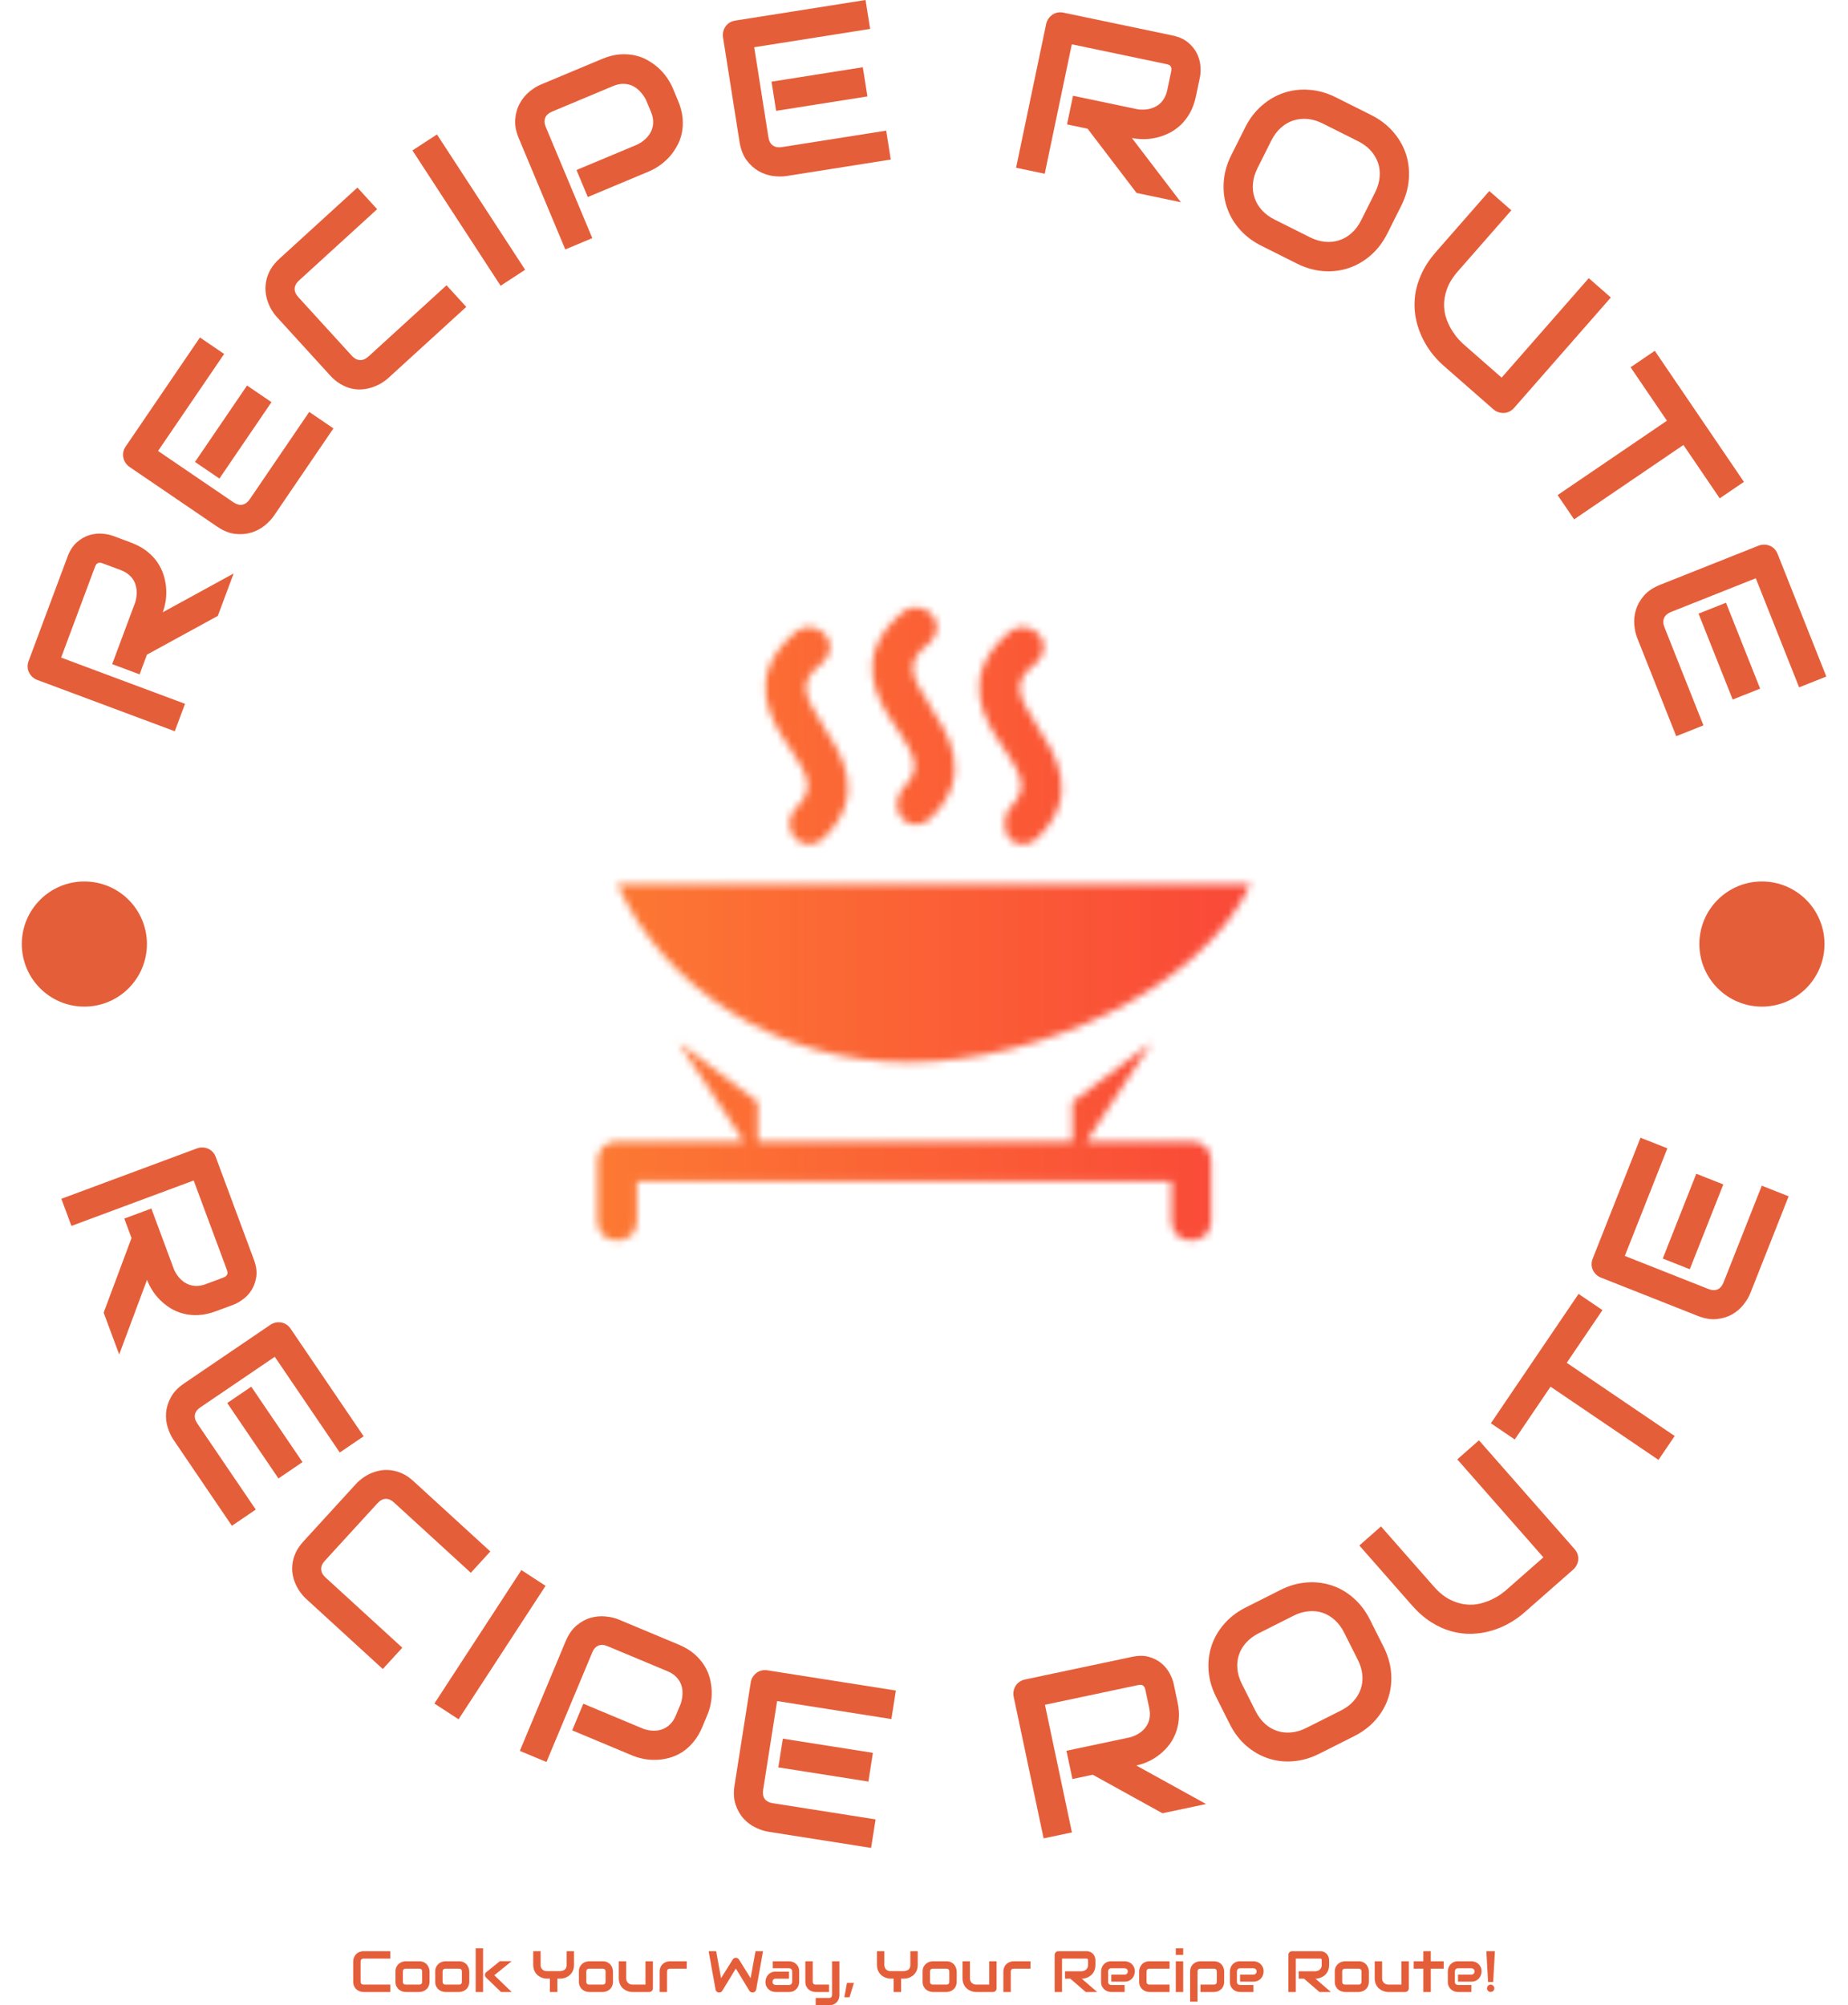 <svg xmlns="http://www.w3.org/2000/svg" version="1.1" xmlns:xlink="http://www.w3.org/1999/xlink" xmlns:svgjs="http://svgjs.dev/svgjs" width="1000" height="1085" viewBox="0 0 1000 1085"><g transform="matrix(1,0,0,1,0.029,0)"><svg viewBox="0 0 258 280" data-background-color="#f4f4f8" preserveAspectRatio="xMidYMid meet" height="1085" width="1000" xmlns="http://www.w3.org/2000/svg" xmlns:xlink="http://www.w3.org/1999/xlink"><g id="tight-bounds" transform="matrix(1,0,0,1,-0.007,0)"><svg viewBox="0 0 258.015 280" height="280" width="258.015"><g><svg viewBox="0 0 278.27 301.98" height="280" width="258.015"><g><svg viewBox="0 0 278.27 301.98" height="301.98" width="278.27"><g id="textblocktransform"><svg viewBox="0 0 278.27 301.98" height="301.98" width="278.27" id="textblock"><g><svg viewBox="0 0 278.27 278.27" height="278.27" width="278.27"><g transform="matrix(1,0,0,1,89.943,91.472)"><svg viewBox="0 0 98.383 95.326" height="95.326" width="98.383"><g><svg xmlns="http://www.w3.org/2000/svg" xmlns:xlink="http://www.w3.org/1999/xlink" version="1.1" x="0" y="0" viewBox="0.5 1.026 33 31.974" enable-background="new 0 0 34 34" xml:space="preserve" height="95.326" width="98.383" class="icon-kg-0" data-fill-palette-color="accent" id="kg-0"></svg></g></svg></g><g><path d="M17.019 80.707l2.637 0.984c0.945 0.353 1.746 0.784 2.402 1.295 0.65 0.508 1.185 1.067 1.604 1.676 0.417 0.615 0.73 1.256 0.941 1.923 0.21 0.667 0.339 1.333 0.385 1.996 0.047 0.663 0.022 1.307-0.075 1.931-0.103 0.622-0.248 1.185-0.436 1.69v0l10.677-5.847-2.384 6.389-10.674 5.837-1.107 2.968-4.131-1.541 3.489-9.348c0.149-0.533 0.218-1.046 0.207-1.537-0.017-0.494-0.114-0.954-0.292-1.38-0.179-0.426-0.448-0.799-0.81-1.12-0.352-0.325-0.8-0.589-1.341-0.792v0l-2.609-0.973c-0.233-0.087-0.42-0.124-0.561-0.113-0.141 0.012-0.259 0.05-0.355 0.115-0.092 0.073-0.16 0.159-0.204 0.258-0.05 0.096-0.091 0.185-0.121 0.267v0l-5.09 13.639 18.658 6.962-1.541 4.13-20.709-7.727c-0.284-0.106-0.534-0.26-0.753-0.464-0.212-0.201-0.379-0.428-0.499-0.682-0.127-0.256-0.196-0.533-0.207-0.831-0.007-0.29 0.045-0.583 0.156-0.878v0l5.855-15.69c0.343-0.92 0.801-1.636 1.372-2.148 0.571-0.512 1.18-0.873 1.826-1.084 0.652-0.209 1.304-0.292 1.956-0.25 0.646 0.04 1.223 0.155 1.734 0.345z" fill="#e55e3a" data-fill-palette-color="primary"></path><path d="M37.172 58.055l3.677 2.505-7.838 11.506-3.677-2.505zM46.537 62.03l3.643 2.482-8.956 13.148c-0.345 0.506-0.81 0.998-1.397 1.477-0.583 0.474-1.252 0.828-2.006 1.063-0.75 0.229-1.568 0.295-2.453 0.197-0.881-0.104-1.794-0.478-2.74-1.122v0l-13.148-8.956c-0.25-0.17-0.457-0.38-0.62-0.631-0.162-0.24-0.269-0.501-0.323-0.781-0.063-0.279-0.063-0.564-0.002-0.856 0.063-0.283 0.183-0.555 0.36-0.816v0l11.183-16.417 3.644 2.482-9.951 14.608 11.339 7.724c0.478 0.326 0.927 0.449 1.348 0.369 0.43-0.082 0.809-0.364 1.139-0.848v0z" fill="#e55e3a" data-fill-palette-color="primary"></path><path d="M67.216 42.958l2.971 3.257-11.753 10.722c-0.303 0.276-0.66 0.539-1.072 0.786-0.411 0.238-0.853 0.437-1.327 0.597-0.479 0.164-0.981 0.267-1.507 0.309-0.526 0.043-1.062 0.004-1.608-0.117-0.547-0.12-1.094-0.341-1.641-0.661-0.552-0.316-1.084-0.754-1.596-1.315v0l-8.05-8.825c-0.272-0.298-0.532-0.653-0.779-1.064-0.243-0.416-0.444-0.861-0.603-1.334-0.159-0.474-0.258-0.976-0.295-1.506-0.038-0.53 0.004-1.069 0.124-1.615 0.12-0.547 0.336-1.094 0.646-1.642 0.315-0.543 0.754-1.07 1.315-1.582v0l11.754-10.722 2.971 3.257-11.753 10.722c-0.427 0.39-0.651 0.798-0.671 1.226-0.02 0.437 0.172 0.877 0.575 1.319v0l8.023 8.794c0.381 0.417 0.792 0.639 1.233 0.664 0.442 0.016 0.872-0.167 1.29-0.548v0z" fill="#e55e3a" data-fill-palette-color="primary"></path><path d="M65.775 20.246l13.278 20.378-3.694 2.407-13.278-20.379z" fill="#e55e3a" data-fill-palette-color="primary"></path><path d="M101.293 13.275l0.776 1.852c0.387 0.924 0.619 1.801 0.695 2.628 0.077 0.828 0.037 1.603-0.12 2.326-0.157 0.722-0.411 1.386-0.763 1.992-0.343 0.61-0.74 1.159-1.191 1.647-0.454 0.482-0.942 0.901-1.464 1.258-0.518 0.348-1.028 0.627-1.531 0.838v0l-9.203 3.852-1.702-4.067 9.203-3.852c0.503-0.262 0.929-0.567 1.278-0.918 0.352-0.344 0.619-0.726 0.801-1.144 0.182-0.419 0.27-0.871 0.263-1.357-0.004-0.48-0.115-0.98-0.333-1.501v0l-0.775-1.852c-0.269-0.485-0.576-0.907-0.923-1.265-0.347-0.358-0.726-0.629-1.139-0.814-0.413-0.185-0.859-0.275-1.339-0.271-0.476-0.005-0.981 0.104-1.514 0.328v0l-9.166 3.837c-0.546 0.229-0.9 0.541-1.063 0.936-0.166 0.405-0.139 0.871 0.083 1.399v0l7.003 16.732-4.067 1.702-7.003-16.732c-0.436-1.042-0.614-2.007-0.533-2.894 0.072-0.89 0.3-1.678 0.684-2.364 0.375-0.689 0.855-1.276 1.439-1.762 0.581-0.476 1.153-0.833 1.717-1.069v0l9.204-3.852c0.918-0.384 1.791-0.615 2.619-0.692 0.825-0.068 1.598-0.024 2.32 0.134 0.722 0.157 1.386 0.411 1.993 0.763 0.604 0.345 1.153 0.742 1.647 1.191 0.488 0.452 0.907 0.94 1.258 1.464 0.354 0.515 0.636 1.024 0.846 1.527z" fill="#e55e3a" data-fill-palette-color="primary"></path><path d="M129.911 10.125l0.695 4.395-13.751 2.172-0.695-4.394zM133.432 19.67l0.688 4.355-15.714 2.483c-0.605 0.096-1.282 0.094-2.034-0.006-0.744-0.1-1.46-0.345-2.148-0.733-0.681-0.389-1.289-0.94-1.824-1.652-0.528-0.713-0.881-1.634-1.059-2.764v0l-2.483-15.714c-0.047-0.299-0.036-0.594 0.034-0.884 0.064-0.283 0.18-0.539 0.348-0.77 0.16-0.236 0.367-0.433 0.622-0.588 0.249-0.148 0.529-0.247 0.841-0.297v0l19.621-3.1 0.688 4.355-17.458 2.758 2.141 13.552c0.09 0.571 0.308 0.983 0.655 1.234 0.354 0.257 0.82 0.34 1.397 0.249v0z" fill="#e55e3a" data-fill-palette-color="primary"></path><path d="M180.675 11.676l-0.577 2.755c-0.207 0.987-0.513 1.844-0.919 2.57-0.405 0.719-0.876 1.332-1.415 1.838-0.545 0.504-1.132 0.911-1.76 1.219-0.628 0.308-1.266 0.535-1.915 0.681-0.649 0.146-1.289 0.218-1.921 0.216-0.63-0.008-1.209-0.067-1.736-0.177v0l7.385 9.677-6.675-1.397-7.375-9.675-3.1-0.649 0.903-4.315 9.765 2.044c0.549 0.067 1.067 0.058 1.552-0.026 0.486-0.091 0.926-0.256 1.32-0.497 0.394-0.241 0.723-0.563 0.986-0.969 0.269-0.397 0.462-0.879 0.58-1.445v0l0.571-2.725c0.051-0.244 0.06-0.434 0.027-0.572-0.033-0.137-0.089-0.249-0.168-0.333-0.086-0.08-0.181-0.134-0.285-0.163-0.103-0.035-0.197-0.062-0.282-0.08v0l-14.249-2.982-4.079 19.492-4.315-0.903 4.528-21.634c0.062-0.296 0.177-0.568 0.345-0.815 0.167-0.24 0.367-0.439 0.599-0.596 0.234-0.164 0.497-0.274 0.79-0.329 0.285-0.05 0.583-0.043 0.892 0.022v0l16.392 3.43c0.961 0.201 1.738 0.546 2.329 1.034 0.592 0.488 1.041 1.035 1.347 1.642 0.305 0.613 0.485 1.246 0.541 1.896 0.058 0.644 0.031 1.233-0.081 1.766z" fill="#e55e3a" data-fill-palette-color="primary"></path><path d="M211.005 30.976l-2.082 4.158c-0.663 1.323-1.501 2.426-2.515 3.31-1.014 0.884-2.126 1.527-3.336 1.929-1.218 0.405-2.494 0.556-3.826 0.453-1.332-0.103-2.651-0.481-3.956-1.135v0l-5.34-2.674c-1.305-0.654-2.401-1.484-3.287-2.493-0.887-1.008-1.53-2.12-1.929-3.335-0.408-1.212-0.562-2.489-0.462-3.831 0.094-1.344 0.472-2.678 1.135-4.001v0l2.083-4.158c0.66-1.317 1.499-2.416 2.519-3.296 1.017-0.89 2.133-1.534 3.349-1.934 1.209-0.402 2.483-0.55 3.822-0.444 1.341 0.1 2.665 0.477 3.969 1.131v0l5.34 2.674c1.305 0.654 2.396 1.486 3.274 2.497 0.881 1.005 1.525 2.114 1.933 3.326 0.402 1.209 0.552 2.488 0.449 3.836-0.1 1.341-0.48 2.671-1.14 3.987zM204.972 33.156l2.082-4.159c0.392-0.782 0.622-1.55 0.692-2.305 0.07-0.755-0.008-1.471-0.233-2.147-0.228-0.671-0.595-1.291-1.1-1.86-0.508-0.563-1.141-1.034-1.898-1.413v0l-5.34-2.674c-0.77-0.385-1.532-0.613-2.287-0.683-0.758-0.064-1.474 0.014-2.148 0.233-0.683 0.222-1.306 0.587-1.868 1.095-0.569 0.505-1.049 1.148-1.441 1.93v0l-2.082 4.158c-0.389 0.776-0.615 1.543-0.678 2.301-0.07 0.755 0.011 1.472 0.242 2.152 0.225 0.677 0.592 1.297 1.099 1.86 0.508 0.563 1.147 1.037 1.917 1.422v0l5.313 2.661c0.77 0.385 1.532 0.613 2.287 0.683 0.755 0.07 1.471-0.008 2.147-0.234 0.683-0.222 1.306-0.587 1.869-1.095 0.563-0.508 1.038-1.15 1.427-1.925z" fill="#e55e3a" data-fill-palette-color="primary"></path><path d="M242.569 44.798l-14.566 16.625c-0.208 0.238-0.444 0.42-0.707 0.548-0.268 0.132-0.542 0.205-0.822 0.218-0.285 0.009-0.567-0.032-0.845-0.123-0.278-0.091-0.533-0.239-0.765-0.442v0l-7.475-6.548c-0.708-0.62-1.358-1.323-1.948-2.109-0.586-0.791-1.076-1.64-1.469-2.549-0.399-0.913-0.681-1.876-0.848-2.889-0.158-1.014-0.167-2.055-0.028-3.122 0.149-1.068 0.478-2.148 0.987-3.24 0.509-1.101 1.233-2.188 2.173-3.26v0l8.01-9.143 3.316 2.905-8.01 9.143c-0.82 0.936-1.382 1.843-1.687 2.721-0.309 0.874-0.455 1.703-0.436 2.488 0.023 0.78 0.164 1.502 0.422 2.167 0.258 0.664 0.552 1.243 0.88 1.736 0.324 0.498 0.637 0.906 0.938 1.225 0.302 0.318 0.504 0.522 0.606 0.611v0l5.827 5.105 13.123-14.978z" fill="#e55e3a" data-fill-palette-color="primary"></path><path d="M262.612 72.562l-3.645 2.479-5.464-8.033-16.466 11.199-2.485-3.653 16.466-11.2-5.475-8.049 3.646-2.48z" fill="#e55e3a" data-fill-palette-color="primary"></path><path d="M265.055 103.699l-4.135 1.643-5.142-12.937 4.135-1.643zM256.517 109.231l-4.097 1.629-5.876-14.784c-0.226-0.569-0.373-1.23-0.441-1.985-0.066-0.748 0.015-1.501 0.242-2.257 0.23-0.75 0.634-1.464 1.212-2.142 0.58-0.672 1.401-1.219 2.463-1.642v0l14.784-5.876c0.281-0.112 0.571-0.165 0.87-0.161 0.29 0.001 0.566 0.057 0.827 0.17 0.266 0.104 0.503 0.263 0.711 0.478 0.199 0.21 0.357 0.462 0.474 0.756v0l7.337 18.459-4.097 1.628-6.528-16.425-12.75 5.068c-0.537 0.214-0.891 0.517-1.06 0.91-0.173 0.402-0.152 0.875 0.064 1.418v0z" fill="#e55e3a" data-fill-palette-color="primary"></path><path d="M35.089 196.485l-2.601 0.966c-0.933 0.347-1.809 0.539-2.626 0.578-0.816 0.045-1.578-0.027-2.286-0.216-0.706-0.182-1.353-0.455-1.94-0.818-0.587-0.363-1.111-0.778-1.572-1.246-0.467-0.465-0.863-0.96-1.187-1.485-0.324-0.525-0.58-1.04-0.767-1.544v0l-4.195 11.244-2.34-6.298 4.198-11.235-1.089-2.931 4.076-1.515 3.426 9.22c0.228 0.497 0.508 0.923 0.841 1.28 0.33 0.365 0.699 0.644 1.108 0.837 0.405 0.201 0.847 0.31 1.326 0.325 0.471 0.012 0.974-0.082 1.51-0.281v0l2.572-0.956c0.227-0.084 0.39-0.177 0.488-0.278 0.099-0.101 0.16-0.207 0.184-0.316 0.024-0.109 0.023-0.217-0.001-0.322-0.025-0.106-0.053-0.199-0.083-0.281v0l-4.997-13.447-18.412 6.841-1.518-4.085 20.436-7.594c0.277-0.103 0.562-0.148 0.854-0.134 0.292 0.013 0.567 0.076 0.824 0.189 0.257 0.113 0.482 0.273 0.674 0.481 0.201 0.212 0.356 0.467 0.466 0.763v0l5.748 15.471c0.337 0.908 0.459 1.738 0.366 2.49-0.102 0.748-0.325 1.412-0.669 1.993-0.353 0.576-0.784 1.056-1.295 1.439-0.514 0.392-1.021 0.681-1.519 0.865z" fill="#e55e3a" data-fill-palette-color="primary"></path><path d="M45.523 220.174l-3.622 2.46-7.714-11.358 3.622-2.46zM38.485 227.32l-3.597 2.442-8.813-12.977c-0.34-0.501-0.621-1.106-0.844-1.817-0.228-0.707-0.312-1.447-0.251-2.22 0.057-0.778 0.294-1.554 0.713-2.325 0.409-0.774 1.079-1.476 2.008-2.108v0l12.985-8.819c0.245-0.166 0.511-0.278 0.798-0.334 0.287-0.057 0.568-0.061 0.845-0.013 0.276 0.048 0.533 0.15 0.769 0.307 0.246 0.158 0.457 0.368 0.635 0.63v0l11.001 16.198-3.597 2.443-9.788-14.413-11.2 7.607c-0.467 0.317-0.743 0.684-0.827 1.098-0.08 0.42 0.042 0.87 0.367 1.348v0z" fill="#e55e3a" data-fill-palette-color="primary"></path><path d="M60.553 248.123l-2.935 3.208-11.574-10.588c-0.298-0.272-0.584-0.598-0.858-0.976-0.279-0.383-0.516-0.801-0.713-1.254-0.201-0.458-0.347-0.941-0.436-1.451-0.089-0.51-0.096-1.041-0.02-1.592 0.066-0.55 0.229-1.107 0.489-1.671 0.265-0.569 0.65-1.129 1.154-1.679v0l7.953-8.695c0.268-0.293 0.593-0.579 0.976-0.857 0.383-0.279 0.801-0.516 1.253-0.713 0.453-0.196 0.939-0.339 1.459-0.429 0.515-0.085 1.046-0.092 1.591-0.021 0.546 0.071 1.103 0.234 1.672 0.49 0.564 0.261 1.121 0.643 1.672 1.147v0l11.574 10.588-2.934 3.208-11.575-10.588c-0.417-0.381-0.839-0.562-1.267-0.544-0.428 0.019-0.841 0.247-1.24 0.684v0l-7.926 8.664c-0.377 0.412-0.553 0.834-0.529 1.266 0.015 0.433 0.228 0.837 0.639 1.214v0z" fill="#e55e3a" data-fill-palette-color="primary"></path><path d="M82.13 238.805l-13.101 20.096-3.642-2.374 13.101-20.097z" fill="#e55e3a" data-fill-palette-color="primary"></path><path d="M106.514 258.204l-0.762 1.824c-0.384 0.918-0.841 1.689-1.372 2.314-0.524 0.626-1.094 1.135-1.71 1.526-0.613 0.385-1.256 0.667-1.927 0.846-0.666 0.181-1.327 0.28-1.983 0.297-0.65 0.02-1.28-0.032-1.892-0.157-0.605-0.122-1.156-0.286-1.653-0.493v0l-9.075-3.793 1.677-4.012 9.075 3.793c0.531 0.178 1.04 0.267 1.529 0.267 0.492 0.009 0.948-0.07 1.367-0.237 0.417-0.161 0.792-0.412 1.125-0.755 0.336-0.333 0.612-0.757 0.827-1.273v0l0.762-1.824c0.16-0.523 0.245-1.031 0.254-1.523 0.009-0.492-0.064-0.945-0.219-1.36-0.161-0.417-0.405-0.792-0.732-1.126-0.331-0.342-0.76-0.624-1.287-0.844v0l-9.038-3.778c-0.54-0.226-1.005-0.256-1.394-0.09-0.396 0.163-0.703 0.504-0.921 1.025v0l-6.898 16.503-4.011-1.677 6.897-16.502c0.428-1.024 0.979-1.818 1.652-2.383 0.682-0.568 1.394-0.955 2.137-1.162 0.749-0.205 1.494-0.269 2.234-0.192 0.743 0.07 1.391 0.221 1.944 0.451v0l9.075 3.793c0.906 0.379 1.671 0.833 2.295 1.364 0.621 0.537 1.128 1.113 1.519 1.728 0.391 0.616 0.675 1.255 0.849 1.919 0.172 0.67 0.271 1.331 0.297 1.983 0.017 0.656-0.032 1.288-0.147 1.895-0.124 0.611-0.289 1.162-0.494 1.653z" fill="#e55e3a" data-fill-palette-color="primary"></path><path d="M131.431 263.954l-0.681 4.325-13.563-2.136 0.681-4.325zM131.835 273.975l-0.677 4.295-15.496-2.44c-0.598-0.094-1.232-0.303-1.903-0.627-0.672-0.317-1.269-0.761-1.791-1.334-0.529-0.574-0.933-1.277-1.21-2.11-0.285-0.828-0.34-1.796-0.166-2.906v0l2.442-15.506c0.046-0.292 0.146-0.562 0.301-0.811 0.155-0.248 0.344-0.456 0.568-0.625 0.224-0.169 0.474-0.286 0.75-0.352 0.284-0.071 0.581-0.082 0.894-0.033v0l19.343 3.046-0.677 4.295-17.21-2.71-2.106 13.374c-0.088 0.558-0.009 1.01 0.236 1.354 0.252 0.346 0.664 0.564 1.235 0.654v0z" fill="#e55e3a" data-fill-palette-color="primary"></path><path d="M176.733 253.575l0.574 2.714c0.206 0.974 0.268 1.868 0.186 2.683-0.075 0.813-0.259 1.557-0.549 2.23-0.284 0.672-0.649 1.271-1.094 1.799-0.445 0.527-0.933 0.984-1.463 1.371-0.529 0.394-1.076 0.712-1.644 0.956-0.567 0.244-1.114 0.421-1.64 0.533v0l10.507 5.8-6.574 1.39-10.497-5.802-3.059 0.647-0.9-4.254 9.623-2.035c0.525-0.152 0.988-0.367 1.39-0.645 0.41-0.272 0.74-0.596 0.99-0.972 0.258-0.371 0.431-0.792 0.517-1.264 0.081-0.464 0.062-0.975-0.057-1.535v0l-0.567-2.684c-0.05-0.237-0.118-0.412-0.204-0.525-0.086-0.112-0.181-0.189-0.286-0.228-0.105-0.04-0.211-0.055-0.319-0.046-0.108 0.009-0.205 0.023-0.29 0.041v0l-14.035 2.968 4.064 19.217-4.264 0.901-4.51-21.328c-0.061-0.29-0.064-0.578-0.008-0.865 0.056-0.287 0.159-0.549 0.308-0.787 0.149-0.238 0.341-0.436 0.575-0.596 0.24-0.168 0.514-0.284 0.823-0.349v0l16.147-3.415c0.948-0.2 1.786-0.199 2.517 0.004 0.725 0.211 1.349 0.529 1.873 0.955 0.518 0.434 0.929 0.931 1.233 1.492 0.312 0.566 0.523 1.109 0.633 1.629z" fill="#e55e3a" data-fill-palette-color="primary"></path><path d="M206.283 243.888l2.058 4.092c0.656 1.304 1.035 2.619 1.138 3.945 0.106 1.317-0.04 2.576-0.437 3.777-0.397 1.201-1.029 2.294-1.896 3.28-0.87 0.995-1.948 1.815-3.233 2.462v0l-5.254 2.644c-1.286 0.647-2.59 1.025-3.914 1.133-1.314 0.112-2.572-0.031-3.772-0.429-1.195-0.4-2.296-1.032-3.303-1.895-1.004-0.873-1.834-1.961-2.489-3.265v0l-2.059-4.092c-0.653-1.298-1.031-2.61-1.133-3.935-0.097-1.329 0.052-2.59 0.446-3.782 0.4-1.195 1.035-2.29 1.905-3.285 0.873-1.004 1.952-1.829 3.238-2.476v0l5.254-2.643c1.286-0.647 2.589-1.02 3.909-1.119 1.311-0.102 2.566 0.042 3.763 0.432 1.198 0.391 2.296 1.024 3.294 1.901 1.004 0.873 1.832 1.958 2.485 3.255zM204.457 249.934l-2.058-4.091c-0.387-0.769-0.859-1.401-1.417-1.896-0.555-0.504-1.166-0.866-1.834-1.088-0.668-0.221-1.375-0.294-2.121-0.22-0.743 0.065-1.49 0.286-2.241 0.664v0l-5.254 2.644c-0.757 0.381-1.386 0.852-1.887 1.412-0.504 0.555-0.866 1.166-1.087 1.834-0.227 0.671-0.303 1.38-0.229 2.126 0.065 0.743 0.291 1.499 0.677 2.267v0l2.059 4.092c0.387 0.769 0.861 1.404 1.421 1.905 0.552 0.498 1.165 0.856 1.839 1.073 0.668 0.221 1.375 0.294 2.121 0.221 0.749-0.068 1.502-0.292 2.259-0.673v0l5.227-2.63c0.757-0.381 1.386-0.852 1.886-1.412 0.498-0.552 0.86-1.163 1.088-1.835 0.227-0.671 0.305-1.377 0.234-2.116-0.068-0.749-0.295-1.508-0.683-2.277z" fill="#e55e3a" data-fill-palette-color="primary"></path><path d="M222.709 216.891l14.393 16.375c0.204 0.232 0.355 0.485 0.451 0.758 0.092 0.278 0.126 0.556 0.104 0.836-0.023 0.28-0.1 0.549-0.231 0.807-0.122 0.259-0.296 0.488-0.523 0.688v0l-7.365 6.474c-0.692 0.608-1.461 1.15-2.307 1.624-0.845 0.474-1.739 0.848-2.681 1.121-0.942 0.273-1.919 0.424-2.931 0.455-1.012 0.03-2.031-0.095-3.057-0.376-1.026-0.281-2.042-0.739-3.05-1.376-1.007-0.637-1.975-1.483-2.903-2.539v0l-7.918-9.009 3.265-2.87 7.919 9.009c0.808 0.919 1.623 1.587 2.445 2.002 0.817 0.41 1.609 0.654 2.376 0.732 0.766 0.087 1.491 0.046 2.174-0.125 0.683-0.17 1.288-0.384 1.814-0.641 0.526-0.257 0.962-0.51 1.307-0.759 0.35-0.254 0.575-0.425 0.676-0.514v0l5.744-5.048-12.967-14.753z" fill="#e55e3a" data-fill-palette-color="primary"></path><path d="M237.708 194.845l3.599 2.44-5.379 7.933 16.257 11.023-2.44 3.599-16.257-11.024-5.39 7.949-3.598-2.44z" fill="#e55e3a" data-fill-palette-color="primary"></path><path d="M255.438 176.751l4.072 1.61-5.05 12.768-4.071-1.611zM265.305 178.548l4.043 1.599-5.769 14.588c-0.223 0.563-0.565 1.136-1.028 1.72-0.456 0.586-1.021 1.072-1.693 1.456-0.675 0.391-1.45 0.631-2.324 0.72-0.87 0.097-1.827-0.061-2.872-0.474v0l-14.597-5.773c-0.275-0.109-0.517-0.266-0.725-0.472-0.208-0.205-0.37-0.436-0.486-0.691-0.116-0.256-0.176-0.525-0.179-0.808-0.007-0.292 0.047-0.585 0.163-0.88v0l7.202-18.209 4.043 1.6-6.408 16.201 12.59 4.979c0.525 0.208 0.983 0.23 1.373 0.066 0.393-0.17 0.695-0.524 0.909-1.062v0z" fill="#e55e3a" data-fill-palette-color="primary"></path><path d="M3.247 142.16c0-5.204 4.218-9.422 9.422-9.422 5.204 0 9.422 4.218 9.422 9.422 0 5.204-4.218 9.422-9.422 9.422-5.204 0-9.422-4.218-9.422-9.422z" fill="#e55e3a" data-fill-palette-color="primary"></path><path d="M255.903 142.16c0-5.204 4.218-9.422 9.422-9.422 5.204 0 9.422 4.218 9.422 9.422 0 5.204-4.218 9.422-9.422 9.422-5.204 0-9.422-4.218-9.422-9.422z" fill="#e55e3a" data-fill-palette-color="primary"></path></g></svg></g><g transform="matrix(1,0,0,1,53.149,293.379)"><svg viewBox="0 0 171.971 8.601" height="8.601" width="171.971"><g transform="matrix(1,0,0,1,0,0)"><svg width="171.971" viewBox="3.22 -37.55 979.61 49" height="8.601" data-palette-color="#e55e3a"><path d="M35.03-6.35L35.03 0 12.13 0Q11.25 0 10.24-0.21 9.23-0.42 8.24-0.85 7.25-1.29 6.35-1.99 5.44-2.69 4.75-3.67 4.05-4.66 3.64-5.97 3.22-7.28 3.22-8.91L3.22-8.91 3.22-26.1Q3.22-26.98 3.43-27.99 3.64-29 4.08-29.99 4.52-30.98 5.22-31.88 5.93-32.79 6.92-33.48 7.91-34.18 9.2-34.59 10.5-35.01 12.13-35.01L12.13-35.01 35.03-35.01 35.03-28.66 12.13-28.66Q10.89-28.66 10.23-28 9.57-27.34 9.57-26.05L9.57-26.05 9.57-8.91Q9.57-7.69 10.24-7.02 10.91-6.35 12.13-6.35L12.13-6.35 35.03-6.35ZM68.72-17.5L68.72-8.91Q68.72-7.28 68.31-5.97 67.89-4.66 67.21-3.67 66.53-2.69 65.62-1.99 64.72-1.29 63.73-0.85 62.74-0.42 61.73-0.21 60.72 0 59.81 0L59.81 0 48.36 0Q47.04 0 45.48-0.46 43.92-0.93 42.59-1.99 41.26-3.05 40.37-4.75 39.48-6.45 39.48-8.91L39.48-8.91 39.48-17.5Q39.48-19.95 40.37-21.64 41.26-23.34 42.59-24.4 43.92-25.46 45.48-25.93 47.04-26.39 48.36-26.39L48.36-26.39 59.81-26.39Q62.25-26.39 63.96-25.51 65.67-24.63 66.72-23.3 67.77-21.97 68.25-20.41 68.72-18.85 68.72-17.5L68.72-17.5ZM62.38-8.91L62.38-17.46Q62.38-18.77 61.72-19.41 61.06-20.04 59.81-20.04L59.81-20.04 48.41-20.04Q47.14-20.04 46.48-19.4 45.82-18.75 45.82-17.5L45.82-17.5 45.82-8.91Q45.82-7.67 46.48-7.01 47.14-6.35 48.41-6.35L48.41-6.35 59.81-6.35Q61.11-6.35 61.74-7.01 62.38-7.67 62.38-8.91L62.38-8.91ZM102.83-17.5L102.83-8.91Q102.83-7.28 102.41-5.97 102-4.66 101.31-3.67 100.63-2.69 99.73-1.99 98.82-1.29 97.83-0.85 96.85-0.42 95.83-0.21 94.82 0 93.92 0L93.92 0 82.47 0Q81.15 0 79.58-0.46 78.02-0.93 76.69-1.99 75.36-3.05 74.47-4.75 73.58-6.45 73.58-8.91L73.58-8.91 73.58-17.5Q73.58-19.95 74.47-21.64 75.36-23.34 76.69-24.4 78.02-25.46 79.58-25.93 81.15-26.39 82.47-26.39L82.47-26.39 93.92-26.39Q96.36-26.39 98.07-25.51 99.78-24.63 100.83-23.3 101.87-21.97 102.35-20.41 102.83-18.85 102.83-17.5L102.83-17.5ZM96.48-8.91L96.48-17.46Q96.48-18.77 95.82-19.41 95.16-20.04 93.92-20.04L93.92-20.04 82.51-20.04Q81.25-20.04 80.59-19.4 79.93-18.75 79.93-17.5L79.93-17.5 79.93-8.91Q79.93-7.67 80.59-7.01 81.25-6.35 82.51-6.35L82.51-6.35 93.92-6.35Q95.21-6.35 95.84-7.01 96.48-7.67 96.48-8.91L96.48-8.91ZM124.28-14.4L139.23 0 130.07 0 117.28-12.35Q116.2-13.33 116.28-14.79L116.28-14.79Q116.33-15.48 116.63-16.08 116.94-16.67 117.47-17.09L117.47-17.09 129.07-26.44 139.23-26.44 124.28-14.4ZM114.67-37.55L114.67 0 108.32 0 108.32-37.55 114.67-37.55ZM192.69-35.01L192.69-23.29Q192.69-21.12 192.14-19.41 191.59-17.7 190.69-16.39 189.78-15.09 188.57-14.16 187.37-13.23 186.07-12.63 184.78-12.04 183.45-11.77 182.12-11.5 180.94-11.5L180.94-11.5 178.38-11.5 178.38 0 171.98 0 171.98-11.5 169.45-11.5Q168.27-11.5 166.94-11.77 165.61-12.04 164.31-12.63 163-13.23 161.8-14.16 160.61-15.09 159.69-16.39 158.78-17.7 158.23-19.42 157.68-21.14 157.68-23.29L157.68-23.29 157.68-35.01 164.03-35.01 164.03-23.29Q164.03-22.05 164.42-21.06 164.81-20.07 165.51-19.36 166.22-18.65 167.24-18.27 168.25-17.9 169.49-17.9L169.49-17.9 180.94-17.9Q181.85-18.04 182.8-18.27 183.75-18.51 184.53-19.07 185.31-19.63 185.83-20.63 186.34-21.63 186.34-23.29L186.34-23.29 186.34-35.01 192.69-35.01ZM226.11-17.5L226.11-8.91Q226.11-7.28 225.69-5.97 225.28-4.66 224.59-3.67 223.91-2.69 223.01-1.99 222.1-1.29 221.12-0.85 220.13-0.42 219.11-0.21 218.1 0 217.2 0L217.2 0 205.75 0Q204.43 0 202.87-0.46 201.3-0.93 199.97-1.99 198.64-3.05 197.75-4.75 196.86-6.45 196.86-8.91L196.86-8.91 196.86-17.5Q196.86-19.95 197.75-21.64 198.64-23.34 199.97-24.4 201.3-25.46 202.87-25.93 204.43-26.39 205.75-26.39L205.75-26.39 217.2-26.39Q219.64-26.39 221.35-25.51 223.06-24.63 224.11-23.3 225.16-21.97 225.63-20.41 226.11-18.85 226.11-17.5L226.11-17.5ZM219.76-8.91L219.76-17.46Q219.76-18.77 219.1-19.41 218.44-20.04 217.2-20.04L217.2-20.04 205.8-20.04Q204.53-20.04 203.87-19.4 203.21-18.75 203.21-17.5L203.21-17.5 203.21-8.91Q203.21-7.67 203.87-7.01 204.53-6.35 205.8-6.35L205.8-6.35 217.2-6.35Q218.49-6.35 219.13-7.01 219.76-7.67 219.76-8.91L219.76-8.91ZM260.36-26.39L260.36-3.2Q260.36-2.51 260.11-1.93 259.87-1.34 259.44-0.92 259.02-0.49 258.44-0.24 257.87 0 257.21 0L257.21 0 242.85 0Q241.68 0 240.35-0.27 239.02-0.54 237.73-1.14 236.43-1.73 235.22-2.65 234.02-3.56 233.11-4.87 232.21-6.18 231.66-7.89 231.11-9.59 231.11-11.74L231.11-11.74 231.11-26.39 237.46-26.39 237.46-11.74Q237.46-10.5 237.89-9.51 238.31-8.52 239.05-7.81 239.78-7.1 240.77-6.73 241.75-6.35 242.9-6.35L242.9-6.35 254.01-6.35 254.01-26.39 260.36-26.39ZM289.41-26.39L289.41-20.04 275.13-20.04Q273.83-20.04 273.17-19.4 272.51-18.75 272.51-17.5L272.51-17.5 272.51 0 266.17 0 266.17-17.5Q266.17-19.14 266.58-20.43 267-21.73 267.69-22.72 268.39-23.71 269.29-24.4 270.19-25.1 271.18-25.54 272.17-25.98 273.19-26.18 274.2-26.39 275.08-26.39L275.08-26.39 289.41-26.39ZM348.41-35.01L354.86-35.01 349-2.2Q348.8-1.22 348.12-0.51 347.44 0.2 346.46 0.39L346.46 0.39Q345.46 0.56 344.57 0.17 343.68-0.22 343.16-1.05L343.16-1.05 331.54-20.14 319.9-1.05Q319.48-0.34 318.76 0.05 318.04 0.44 317.21 0.44L317.21 0.44Q316.06 0.44 315.18-0.29 314.31-1.03 314.11-2.2L314.11-2.2 308.2-35.01 314.65-35.01 318.85-11.89 328.86-27.86Q329.27-28.56 329.99-28.96 330.71-29.35 331.54-29.35L331.54-29.35Q332.37-29.35 333.08-28.96 333.79-28.56 334.25-27.86L334.25-27.86 344.21-11.89 348.41-35.01ZM385.89-17.65L385.89-8.74Q385.89-7.42 385.42-5.9 384.96-4.37 383.92-3.06 382.88-1.76 381.21-0.88 379.54 0 377.15 0L377.15 0 365.7 0Q364.38 0 362.85-0.46 361.33-0.93 360.02-1.97 358.71-3 357.83-4.68 356.95-6.35 356.95-8.74L356.95-8.74Q356.95-10.06 357.42-11.6 357.88-13.13 358.92-14.44 359.96-15.75 361.63-16.63 363.3-17.5 365.7-17.5L365.7-17.5 377.15-17.5 377.15-11.45 365.7-11.45Q364.4-11.45 363.69-10.66 362.99-9.86 362.99-8.69L362.99-8.69Q362.99-7.45 363.8-6.75 364.62-6.05 365.74-6.05L365.74-6.05 377.15-6.05Q378.44-6.05 379.15-6.84 379.86-7.62 379.86-8.79L379.86-8.79 379.86-17.65Q379.86-18.9 379.09-19.63 378.32-20.36 377.15-20.36L377.15-20.36 363.2-20.36 363.2-26.39 377.15-26.39Q378.46-26.39 379.99-25.93 381.52-25.46 382.82-24.43 384.13-23.39 385.01-21.72 385.89-20.04 385.89-17.65L385.89-17.65ZM420.4-26.39L420.4 2.54Q420.4 4.17 419.99 5.48 419.57 6.79 418.89 7.78 418.21 8.76 417.3 9.46 416.4 10.16 415.41 10.6 414.42 11.04 413.42 11.24 412.42 11.45 411.52 11.45L411.52 11.45 400.07 11.45 400.07 5.1 411.52 5.1Q412.79 5.1 413.42 4.44 414.06 3.78 414.06 2.54L414.06 2.54 414.06-26.39 420.4-26.39ZM411.52-6.35L411.52 0 400.07 0Q398.7 0 397.15-0.46 395.6-0.93 394.26-1.99 392.91-3.05 392.04-4.75 391.16-6.45 391.16-8.91L391.16-8.91 391.16-26.39 397.5-26.39 397.5-8.91Q397.5-7.67 398.16-7.01 398.82-6.35 400.12-6.35L400.12-6.35 411.52-6.35ZM432.85-7.79L429.07 4.49 424.6 4.49 426.87-7.79 432.85-7.79ZM487.61-35.01L487.61-23.29Q487.61-21.12 487.06-19.41 486.51-17.7 485.61-16.39 484.7-15.09 483.5-14.16 482.29-13.23 480.99-12.63 479.7-12.04 478.37-11.77 477.04-11.5 475.87-11.5L475.87-11.5 473.3-11.5 473.3 0 466.91 0 466.91-11.5 464.37-11.5Q463.19-11.5 461.86-11.77 460.53-12.04 459.23-12.63 457.92-13.23 456.73-14.16 455.53-15.09 454.61-16.39 453.7-17.7 453.15-19.42 452.6-21.14 452.6-23.29L452.6-23.29 452.6-35.01 458.95-35.01 458.95-23.29Q458.95-22.05 459.34-21.06 459.73-20.07 460.44-19.36 461.14-18.65 462.16-18.27 463.17-17.9 464.42-17.9L464.42-17.9 475.87-17.9Q476.77-18.04 477.72-18.27 478.67-18.51 479.45-19.07 480.24-19.63 480.75-20.63 481.26-21.63 481.26-23.29L481.26-23.29 481.26-35.01 487.61-35.01ZM521.03-17.5L521.03-8.91Q521.03-7.28 520.61-5.97 520.2-4.66 519.52-3.67 518.83-2.69 517.93-1.99 517.03-1.29 516.04-0.85 515.05-0.42 514.03-0.21 513.02 0 512.12 0L512.12 0 500.67 0Q499.35 0 497.79-0.46 496.22-0.93 494.89-1.99 493.56-3.05 492.67-4.75 491.78-6.45 491.78-8.91L491.78-8.91 491.78-17.5Q491.78-19.95 492.67-21.64 493.56-23.34 494.89-24.4 496.22-25.46 497.79-25.93 499.35-26.39 500.67-26.39L500.67-26.39 512.12-26.39Q514.56-26.39 516.27-25.51 517.98-24.63 519.03-23.3 520.08-21.97 520.55-20.41 521.03-18.85 521.03-17.5L521.03-17.5ZM514.68-8.91L514.68-17.46Q514.68-18.77 514.02-19.41 513.36-20.04 512.12-20.04L512.12-20.04 500.72-20.04Q499.45-20.04 498.79-19.4 498.13-18.75 498.13-17.5L498.13-17.5 498.13-8.91Q498.13-7.67 498.79-7.01 499.45-6.35 500.72-6.35L500.72-6.35 512.12-6.35Q513.41-6.35 514.05-7.01 514.68-7.67 514.68-8.91L514.68-8.91ZM555.28-26.39L555.28-3.2Q555.28-2.51 555.04-1.93 554.79-1.34 554.36-0.92 553.94-0.49 553.36-0.24 552.79 0 552.13 0L552.13 0 537.77 0Q536.6 0 535.27-0.27 533.94-0.54 532.65-1.14 531.35-1.73 530.15-2.65 528.94-3.56 528.03-4.87 527.13-6.18 526.58-7.89 526.03-9.59 526.03-11.74L526.03-11.74 526.03-26.39 532.38-26.39 532.38-11.74Q532.38-10.5 532.81-9.51 533.23-8.52 533.97-7.81 534.7-7.1 535.69-6.73 536.68-6.35 537.82-6.35L537.82-6.35 548.93-6.35 548.93-26.39 555.28-26.39ZM584.33-26.39L584.33-20.04 570.05-20.04Q568.75-20.04 568.09-19.4 567.44-18.75 567.44-17.5L567.44-17.5 567.44 0 561.09 0 561.09-17.5Q561.09-19.14 561.5-20.43 561.92-21.73 562.61-22.72 563.31-23.71 564.21-24.4 565.12-25.1 566.1-25.54 567.09-25.98 568.11-26.18 569.12-26.39 570-26.39L570-26.39 584.33-26.39ZM640.06-27.29L640.06-23.24Q640.06-21.07 639.53-19.36 638.99-17.65 638.07-16.35 637.16-15.04 635.96-14.11 634.76-13.18 633.46-12.59 632.15-11.99 630.82-11.72 629.49-11.45 628.32-11.45L628.32-11.45 641.58 0 631.76 0 618.53-11.45 613.96-11.45 613.96-17.8 628.32-17.8Q629.52-17.9 630.5-18.3 631.49-18.7 632.21-19.38 632.93-20.07 633.32-21.03 633.71-22 633.71-23.24L633.71-23.24 633.71-27.25Q633.71-27.78 633.58-28.06 633.45-28.34 633.24-28.48 633.03-28.61 632.8-28.64 632.57-28.66 632.37-28.66L632.37-28.66 611.42-28.66 611.42 0 605.08 0 605.08-31.81Q605.08-32.47 605.32-33.06 605.57-33.64 605.99-34.08 606.42-34.52 607.01-34.77 607.59-35.01 608.28-35.01L608.28-35.01 632.37-35.01Q634.5-35.01 635.96-34.24 637.43-33.47 638.34-32.31 639.26-31.15 639.66-29.81 640.06-28.47 640.06-27.29L640.06-27.29ZM673.85-17.65L673.85-17.65Q673.85-16.33 673.38-14.81 672.92-13.28 671.88-11.98 670.85-10.67 669.17-9.79 667.5-8.91 665.11-8.91L665.11-8.91 653.66-8.91 653.66-14.94 665.11-14.94Q666.4-14.94 667.11-15.73 667.82-16.53 667.82-17.7L667.82-17.7Q667.82-18.95 667.03-19.65 666.23-20.36 665.11-20.36L665.11-20.36 653.66-20.36Q652.36-20.36 651.66-19.57 650.95-18.77 650.95-17.6L650.95-17.6 650.95-8.74Q650.95-7.47 651.74-6.76 652.54-6.05 653.71-6.05L653.71-6.05 665.11-6.05 665.11 0 653.66 0Q652.34 0 650.81-0.46 649.29-0.93 647.98-1.97 646.68-3 645.8-4.68 644.92-6.35 644.92-8.74L644.92-8.74 644.92-17.65Q644.92-18.97 645.38-20.5 645.85-22.02 646.88-23.33 647.92-24.63 649.59-25.51 651.27-26.39 653.66-26.39L653.66-26.39 665.11-26.39Q666.43-26.39 667.95-25.93 669.48-25.46 670.78-24.43 672.09-23.39 672.97-21.72 673.85-20.04 673.85-17.65ZM703.68-6.35L703.68 0 686.47 0Q685.15 0 683.59-0.46 682.03-0.93 680.69-1.99 679.36-3.05 678.47-4.75 677.58-6.45 677.58-8.91L677.58-8.91 677.58-17.5Q677.58-18.41 677.79-19.41 678-20.41 678.44-21.4 678.88-22.39 679.57-23.29 680.27-24.19 681.26-24.88 682.24-25.56 683.54-25.98 684.83-26.39 686.47-26.39L686.47-26.39 703.68-26.39 703.68-20.04 686.47-20.04Q685.22-20.04 684.58-19.41 683.93-18.77 683.93-17.46L683.93-17.46 683.93-8.91Q683.93-7.67 684.59-7.01 685.25-6.35 686.52-6.35L686.52-6.35 703.68-6.35ZM715.37-37.55L715.37-31.81 709.02-31.81 709.02-37.55 715.37-37.55ZM715.37-26.39L715.37 0 709.02 0 709.02-26.39 715.37-26.39ZM750.55-17.5L750.55-8.91Q750.55-7.28 750.14-5.97 749.72-4.66 749.04-3.67 748.35-2.69 747.45-1.99 746.55-1.29 745.56-0.85 744.57-0.42 743.57-0.21 742.57 0 741.66 0L741.66 0 730.21 0 730.21-6.35 741.66-6.35Q742.93-6.35 743.57-7.01 744.2-7.67 744.2-8.91L744.2-8.91 744.2-17.46Q744.2-18.77 743.56-19.41 742.91-20.04 741.66-20.04L741.66-20.04 730.26-20.04Q728.97-20.04 728.31-19.4 727.65-18.75 727.65-17.5L727.65-17.5 727.65 8.25 721.3 8.25 721.3-17.5Q721.3-19.14 721.72-20.43 722.13-21.73 722.83-22.72 723.52-23.71 724.43-24.4 725.33-25.1 726.32-25.54 727.31-25.98 728.32-26.18 729.33-26.39 730.21-26.39L730.21-26.39 741.66-26.39Q743.3-26.39 744.59-25.98 745.89-25.56 746.88-24.88 747.86-24.19 748.56-23.29 749.26-22.39 749.7-21.4 750.14-20.41 750.34-19.41 750.55-18.41 750.55-17.5L750.55-17.5ZM784.36-17.65L784.36-17.65Q784.36-16.33 783.9-14.81 783.43-13.28 782.4-11.98 781.36-10.67 779.69-9.79 778.01-8.91 775.62-8.91L775.62-8.91 764.17-8.91 764.17-14.94 775.62-14.94Q776.92-14.94 777.62-15.73 778.33-16.53 778.33-17.7L778.33-17.7Q778.33-18.95 777.54-19.65 776.74-20.36 775.62-20.36L775.62-20.36 764.17-20.36Q762.88-20.36 762.17-19.57 761.46-18.77 761.46-17.6L761.46-17.6 761.46-8.74Q761.46-7.47 762.25-6.76 763.05-6.05 764.22-6.05L764.22-6.05 775.62-6.05 775.62 0 764.17 0Q762.85 0 761.33-0.46 759.8-0.93 758.49-1.97 757.19-3 756.31-4.68 755.43-6.35 755.43-8.74L755.43-8.74 755.43-17.65Q755.43-18.97 755.89-20.5 756.36-22.02 757.4-23.33 758.43-24.63 760.11-25.51 761.78-26.39 764.17-26.39L764.17-26.39 775.62-26.39Q776.94-26.39 778.47-25.93 779.99-25.46 781.3-24.43 782.6-23.39 783.48-21.72 784.36-20.04 784.36-17.65ZM840.58-27.29L840.58-23.24Q840.58-21.07 840.04-19.36 839.51-17.65 838.59-16.35 837.68-15.04 836.48-14.11 835.28-13.18 833.98-12.59 832.67-11.99 831.34-11.72 830.01-11.45 828.84-11.45L828.84-11.45 842.1 0 832.28 0 819.05-11.45 814.48-11.45 814.48-17.8 828.84-17.8Q830.04-17.9 831.02-18.3 832.01-18.7 832.73-19.38 833.45-20.07 833.84-21.03 834.23-22 834.23-23.24L834.23-23.24 834.23-27.25Q834.23-27.78 834.1-28.06 833.97-28.34 833.76-28.48 833.55-28.61 833.32-28.64 833.09-28.66 832.89-28.66L832.89-28.66 811.94-28.66 811.94 0 805.6 0 805.6-31.81Q805.6-32.47 805.84-33.06 806.08-33.64 806.51-34.08 806.94-34.52 807.53-34.77 808.11-35.01 808.79-35.01L808.79-35.01 832.89-35.01Q835.02-35.01 836.48-34.24 837.95-33.47 838.86-32.31 839.78-31.15 840.18-29.81 840.58-28.47 840.58-27.29L840.58-27.29ZM874.69-17.5L874.69-8.91Q874.69-7.28 874.27-5.97 873.86-4.66 873.17-3.67 872.49-2.69 871.59-1.99 870.68-1.29 869.69-0.85 868.7-0.42 867.69-0.21 866.68 0 865.77 0L865.77 0 854.32 0Q853.01 0 851.44-0.46 849.88-0.93 848.55-1.99 847.22-3.05 846.33-4.75 845.44-6.45 845.44-8.91L845.44-8.91 845.44-17.5Q845.44-19.95 846.33-21.64 847.22-23.34 848.55-24.4 849.88-25.46 851.44-25.93 853.01-26.39 854.32-26.39L854.32-26.39 865.77-26.39Q868.22-26.39 869.93-25.51 871.63-24.63 872.68-23.3 873.73-21.97 874.21-20.41 874.69-18.85 874.69-17.5L874.69-17.5ZM868.34-8.91L868.34-17.46Q868.34-18.77 867.68-19.41 867.02-20.04 865.77-20.04L865.77-20.04 854.37-20.04Q853.1-20.04 852.44-19.4 851.79-18.75 851.79-17.5L851.79-17.5 851.79-8.91Q851.79-7.67 852.44-7.01 853.1-6.35 854.37-6.35L854.37-6.35 865.77-6.35Q867.07-6.35 867.7-7.01 868.34-7.67 868.34-8.91L868.34-8.91ZM908.94-26.39L908.94-3.2Q908.94-2.51 908.69-1.93 908.45-1.34 908.02-0.92 907.59-0.49 907.02-0.24 906.45 0 905.79 0L905.79 0 891.43 0Q890.26 0 888.93-0.27 887.6-0.54 886.3-1.14 885.01-1.73 883.8-2.65 882.59-3.56 881.69-4.87 880.79-6.18 880.24-7.89 879.69-9.59 879.69-11.74L879.69-11.74 879.69-26.39 886.04-26.39 886.04-11.74Q886.04-10.5 886.46-9.51 886.89-8.52 887.62-7.81 888.36-7.1 889.34-6.73 890.33-6.35 891.48-6.35L891.48-6.35 902.59-6.35 902.59-26.39 908.94-26.39ZM938.89-26.39L938.89-20.04 927.81-20.04 927.81 0 921.38 0 921.38-20.04 913.13-20.04 913.13-26.39 921.38-26.39 921.38-35.01 927.81-35.01 927.81-26.39 938.89-26.39ZM971.36-17.65L971.36-17.65Q971.36-16.33 970.89-14.81 970.43-13.28 969.39-11.98 968.36-10.67 966.68-9.79 965.01-8.91 962.62-8.91L962.62-8.91 951.17-8.91 951.17-14.94 962.62-14.94Q963.91-14.94 964.62-15.73 965.33-16.53 965.33-17.7L965.33-17.7Q965.33-18.95 964.53-19.65 963.74-20.36 962.62-20.36L962.62-20.36 951.17-20.36Q949.87-20.36 949.17-19.57 948.46-18.77 948.46-17.6L948.46-17.6 948.46-8.74Q948.46-7.47 949.25-6.76 950.04-6.05 951.22-6.05L951.22-6.05 962.62-6.05 962.62 0 951.17 0Q949.85 0 948.32-0.46 946.8-0.93 945.49-1.97 944.19-3 943.31-4.68 942.43-6.35 942.43-8.74L942.43-8.74 942.43-17.65Q942.43-18.97 942.89-20.5 943.36-22.02 944.39-23.33 945.43-24.63 947.1-25.51 948.78-26.39 951.17-26.39L951.17-26.39 962.62-26.39Q963.94-26.39 965.46-25.93 966.99-25.46 968.29-24.43 969.6-23.39 970.48-21.72 971.36-20.04 971.36-17.65ZM982.83-35.01L981.34-8.59 976.97-8.59 975.48-35.01 982.83-35.01ZM982.34-3.2L982.34-3.2Q982.34-2.54 982.09-1.97 981.83-1.39 981.4-0.96 980.97-0.54 980.4-0.29 979.83-0.05 979.19-0.05L979.19-0.05Q978.53-0.05 977.96-0.29 977.39-0.54 976.96-0.96 976.53-1.39 976.29-1.97 976.04-2.54 976.04-3.2L976.04-3.2Q976.04-3.83 976.29-4.41 976.53-4.98 976.96-5.41 977.39-5.83 977.96-6.09 978.53-6.35 979.19-6.35L979.19-6.35Q979.83-6.35 980.4-6.09 980.97-5.83 981.4-5.41 981.83-4.98 982.09-4.41 982.34-3.83 982.34-3.2Z" opacity="1" transform="matrix(1,0,0,1,0,0)" fill="#e55e3a" class="slogan-text-1" data-fill-palette-color="secondary" id="text-1"></path></svg></g></svg></g></svg></g></svg></g><g></g></svg></g><defs></defs><mask id="225e31d7-7892-4bf3-90da-5089abcb90c8"><g id="SvgjsG1117"><svg viewBox="0 0 258.015 280" height="280" width="258.015"><g><svg viewBox="0 0 278.27 301.98" height="280" width="258.015"><g><svg viewBox="0 0 278.27 301.98" height="301.98" width="278.27"><g id="SvgjsG1116"><svg viewBox="0 0 278.27 301.98" height="301.98" width="278.27" id="SvgjsSvg1115"><g><svg viewBox="0 0 278.27 278.27" height="278.27" width="278.27"><g transform="matrix(1,0,0,1,89.943,91.472)"><svg viewBox="0 0 98.383 95.326" height="95.326" width="98.383"><g><svg xmlns="http://www.w3.org/2000/svg" xmlns:xlink="http://www.w3.org/1999/xlink" version="1.1" x="0" y="0" viewBox="0.5 1.026 33 31.974" enable-background="new 0 0 34 34" xml:space="preserve" height="95.326" width="98.383" class="icon-kg-0" data-fill-palette-color="accent" id="SvgjsSvg1114"><g fill="white"><path d="M10.5 12.7c0.4 0.4 1 0.4 1.4 0 2.3-2.2 0.9-4.3 0-5.7-1-1.6-1.3-2.2 0-3.2 0.4-0.4 0.5-1 0.1-1.4-0.3-0.4-1-0.5-1.4-0.2-2.8 2.3-1.3 4.6-0.4 5.9 1 1.5 1.3 2.1 0.3 3.1C10.1 11.6 10.1 12.3 10.5 12.7z" fill="white"></path><path d="M15.9 11.7c0.4 0.4 1 0.4 1.4 0 2.3-2.2 0.9-4.3 0-5.7-1-1.6-1.3-2.2 0-3.2 0.4-0.4 0.5-1 0.1-1.4-0.3-0.4-1-0.5-1.4-0.2-2.8 2.3-1.3 4.6-0.4 5.9 1 1.5 1.3 2.1 0.3 3.1C15.6 10.6 15.5 11.3 15.9 11.7z" fill="white"></path><path d="M21.3 12.7c0.4 0.4 1 0.4 1.4 0 2.3-2.2 0.9-4.3 0-5.7-1-1.6-1.3-2.2 0-3.2 0.4-0.4 0.5-1 0.1-1.4-0.3-0.4-1-0.5-1.4-0.2-2.8 2.3-1.3 4.6-0.4 5.9 1 1.5 1.3 2.1 0.3 3.1C21 11.6 21 12.3 21.3 12.7z" fill="white"></path><path d="M16.2 24c6.6 0 14.8-3.7 17.3-9l-32 0C3.9 20.3 9.6 24 16.2 24z" fill="white"></path><path d="M2.5 32v-2h27v2c0 0.6 0.4 1 1 1s1-0.4 1-1v-3c0-0.6-0.4-1-1-1h-5.3l3.3-5-4 3v2H8.6v-2l-4-3 3.3 5H1.5c-0.6 0-1 0.4-1 1v3c0 0.6 0.4 1 1 1S2.5 32.6 2.5 32z" fill="white"></path></g></svg></g></svg></g><g></g></svg></g><g transform="matrix(1,0,0,1,53.149,293.379)"><svg viewBox="0 0 171.971 8.601" height="8.601" width="171.971"><g transform="matrix(1,0,0,1,0,0)"><svg width="171.971" viewBox="3.22 -37.55 979.61 49" height="8.601" data-palette-color="#e55e3a"></svg></g></svg></g></svg></g></svg></g><g></g></svg></g><defs><mask></mask></defs></svg></g></mask><linearGradient x1="0" x2="1" y1="0.5" y2="0.5" id="df0bad54-a80a-44ca-9844-b9ae0937b2bd"><stop stop-color="#ffa62e" offset="0"></stop><stop stop-color="#f71b3d" offset="1"></stop></linearGradient><rect width="258.015" height="280" fill="url(#df0bad54-a80a-44ca-9844-b9ae0937b2bd)" mask="url(#225e31d7-7892-4bf3-90da-5089abcb90c8)" data-fill-palette-color="accent"></rect></svg><rect width="258.015" height="280" fill="none" stroke="none" visibility="hidden"></rect></g></svg></g></svg>
